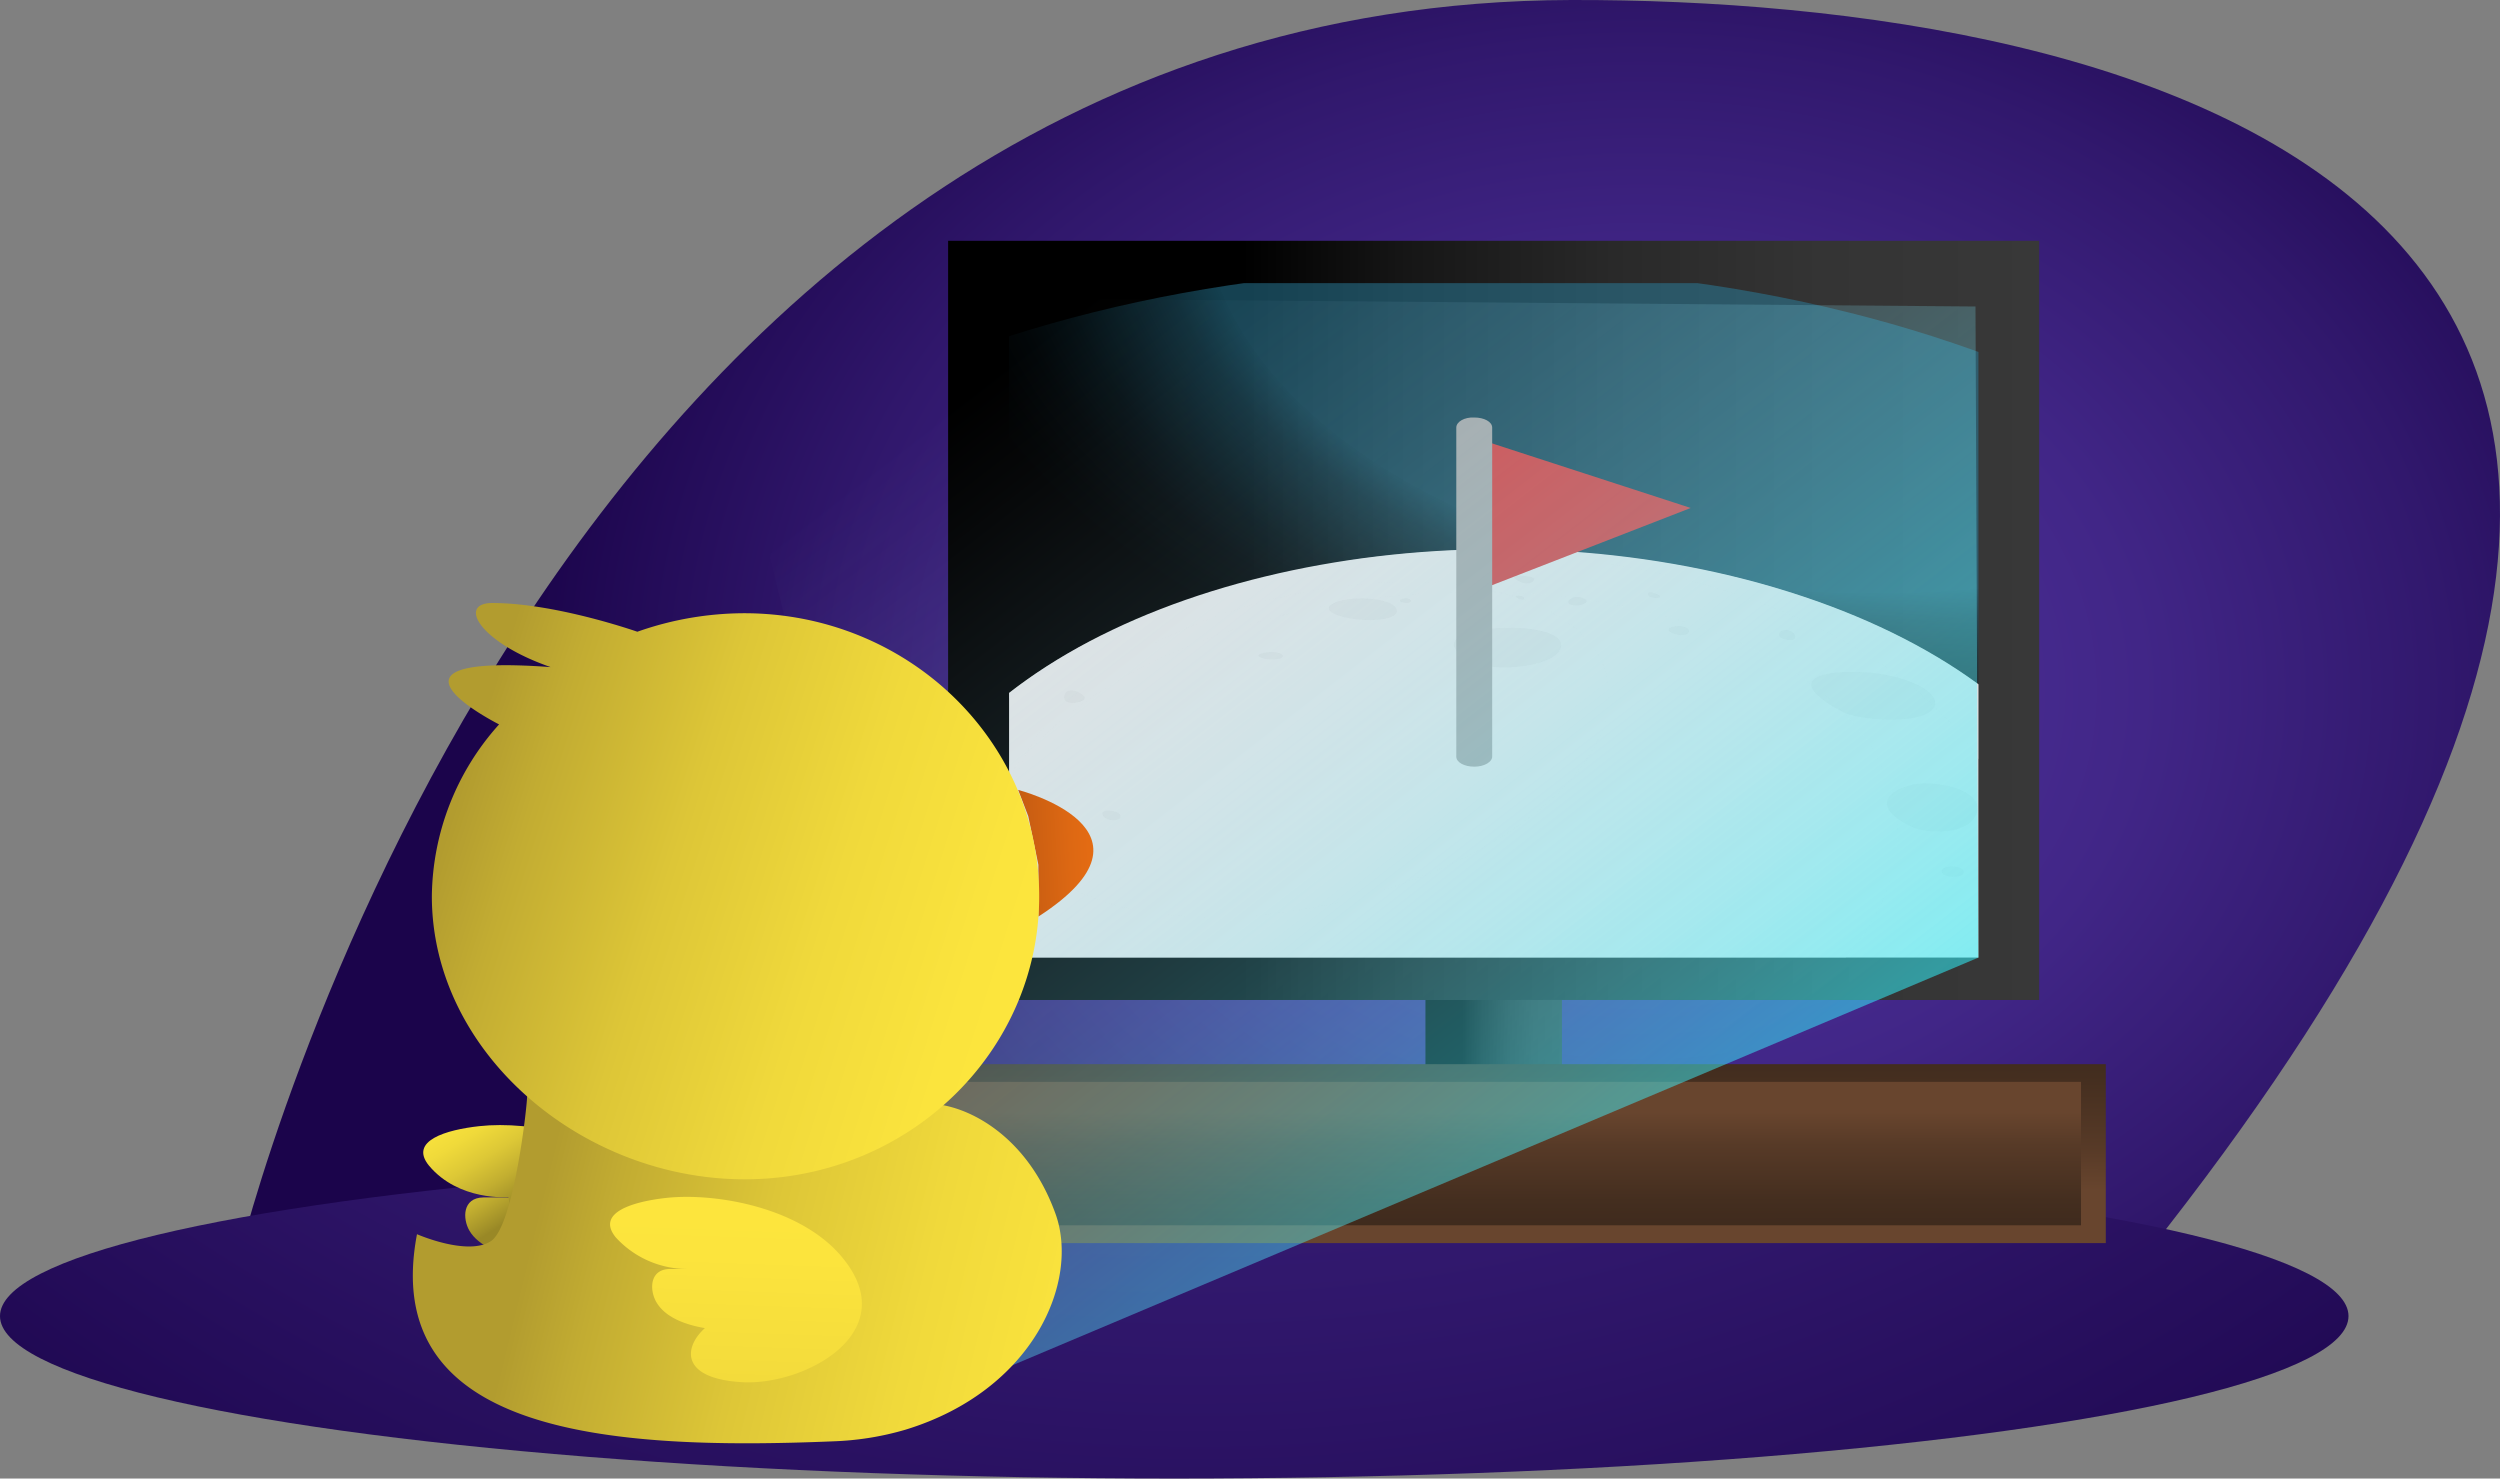 <svg xmlns="http://www.w3.org/2000/svg" xmlns:xlink="http://www.w3.org/1999/xlink" width="530.624" height="313.819" viewBox="0 0 530.624 313.819">
  <rect x="0" y="0" width="530.624" height="313.819" fill="#808080" stroke="none"/>
  <defs>
    <radialGradient id="radial-gradient" cx="0.5" cy="0.5" r="0.678" gradientTransform="translate(0.194) scale(0.611 1)" gradientUnits="objectBoundingBox">
      <stop offset="0" stop-color="#4e329b"/>
      <stop offset="0.19" stop-color="#4b2f96"/>
      <stop offset="0.43" stop-color="#412687"/>
      <stop offset="0.69" stop-color="#31186d"/>
      <stop offset="0.96" stop-color="#1b044b"/>
    </radialGradient>
    <radialGradient id="radial-gradient-2" cx="0.576" cy="-4.444" r="6.996" gradientTransform="translate(0.431) scale(0.138 1)" xlink:href="#radial-gradient"/>
    <linearGradient id="linear-gradient" y1="0.5" x2="1" y2="0.5" gradientUnits="objectBoundingBox">
      <stop offset="0.27"/>
      <stop offset="0.42" stop-color="#161616"/>
      <stop offset="0.61" stop-color="#292929"/>
      <stop offset="0.8" stop-color="#343434"/>
      <stop offset="1" stop-color="#383838"/>
    </linearGradient>
    <linearGradient id="linear-gradient-2" x1="0" y1="0.5" x2="1" y2="0.5" xlink:href="#linear-gradient"/>
    <linearGradient id="linear-gradient-3" x1="0.491" y1="1.246" x2="0.515" y2="-0.764" gradientUnits="objectBoundingBox">
      <stop offset="0.27" stop-color="#68452e"/>
      <stop offset="0.39" stop-color="#573a27"/>
      <stop offset="0.59" stop-color="#442e1f"/>
      <stop offset="0.79" stop-color="#39261b"/>
      <stop offset="1" stop-color="#352419"/>
    </linearGradient>
    <linearGradient id="linear-gradient-4" x1="0.498" y1="-0.311" x2="0.502" y2="1.623" xlink:href="#linear-gradient-3"/>
    <clipPath id="clip-path">
      <rect id="Rectangle_52" data-name="Rectangle 52" width="205.743" height="143.155" fill="none"/>
    </clipPath>
    <radialGradient id="radial-gradient-3" cx="0.498" cy="0.499" r="0.848" gradientTransform="translate(0.414 -0.355) scale(0.589 0.591)" gradientUnits="objectBoundingBox">
      <stop offset="0.69" stop-color="#2982a2"/>
      <stop offset="0.69" stop-color="#28809f"/>
      <stop offset="0.74" stop-color="#1c596f"/>
      <stop offset="0.8" stop-color="#123947"/>
      <stop offset="0.85" stop-color="#0a2028"/>
      <stop offset="0.9" stop-color="#050e12"/>
      <stop offset="0.95" stop-color="#010405"/>
      <stop offset="0.99"/>
    </radialGradient>
    <radialGradient id="radial-gradient-4" cx="0.447" cy="0.428" fx="0.38" r="0.974" gradientTransform="translate(0.518 -0.704) scale(0.589 0.591)" gradientUnits="objectBoundingBox">
      <stop offset="0" stop-color="#fff"/>
      <stop offset="0.67" stop-color="#ededed"/>
      <stop offset="1" stop-color="#e2e2e2"/>
    </radialGradient>
    <radialGradient id="radial-gradient-5" cx="1.294" cy="-1.639" fx="1.294" r="0.569" gradientTransform="translate(0.205) scale(0.589 1)" xlink:href="#radial-gradient-4"/>
    <radialGradient id="radial-gradient-6" cx="0.508" cy="0.497" fx="0.508" r="0.861" gradientTransform="matrix(0.568, 0.134, -0.046, 0.59, 0.557, -0.969)" xlink:href="#radial-gradient-4"/>
    <radialGradient id="radial-gradient-7" cx="2.239" cy="-4.19" fx="2.239" r="0.583" gradientTransform="translate(0.219) scale(0.562 1)" xlink:href="#radial-gradient-4"/>
    <linearGradient id="linear-gradient-5" x1="0.847" y1="0.778" x2="0.22" y2="0.076" gradientUnits="objectBoundingBox">
      <stop offset="0" stop-color="#2af6ff"/>
      <stop offset="0.17" stop-color="#48f2ff" stop-opacity="0.8"/>
      <stop offset="0.47" stop-color="#7aecff" stop-opacity="0.459"/>
      <stop offset="0.72" stop-color="#9fe7ff" stop-opacity="0.212"/>
      <stop offset="0.91" stop-color="#b6e4ff" stop-opacity="0.059"/>
      <stop offset="1" stop-color="#bfe3ff" stop-opacity="0"/>
    </linearGradient>
    <linearGradient id="linear-gradient-6" x1="0.456" y1="0.397" x2="-0.747" y2="-0.927" gradientUnits="objectBoundingBox">
      <stop offset="0" stop-color="#998826"/>
      <stop offset="0.03" stop-color="#9f8e28"/>
      <stop offset="0.22" stop-color="#c2ae30"/>
      <stop offset="0.41" stop-color="#ddc836"/>
      <stop offset="0.6" stop-color="#f0da3a"/>
      <stop offset="0.79" stop-color="#fbe43d"/>
      <stop offset="1" stop-color="#ffe83e"/>
    </linearGradient>
    <linearGradient id="linear-gradient-7" x1="0.408" y1="0.385" x2="-0.021" y2="-0.055" xlink:href="#linear-gradient-6"/>
    <linearGradient id="linear-gradient-8" x1="-0.243" y1="0.405" x2="1.262" y2="0.59" gradientUnits="objectBoundingBox">
      <stop offset="0.3" stop-color="#b29c2f"/>
      <stop offset="0.37" stop-color="#c2ac32"/>
      <stop offset="0.52" stop-color="#ddc637"/>
      <stop offset="0.68" stop-color="#f0d93b"/>
      <stop offset="0.83" stop-color="#fbe43d"/>
      <stop offset="1" stop-color="#ffe83e"/>
    </linearGradient>
    <linearGradient id="linear-gradient-9" x1="-0.817" y1="0.54" x2="1.494" y2="0.441" gradientUnits="objectBoundingBox">
      <stop offset="0.27" stop-color="#b25210"/>
      <stop offset="0.34" stop-color="#c25a11"/>
      <stop offset="0.5" stop-color="#dd6813"/>
      <stop offset="0.66" stop-color="#f07114"/>
      <stop offset="0.83" stop-color="#fb7715"/>
      <stop offset="1" stop-color="#ff7915"/>
    </linearGradient>
    <linearGradient id="linear-gradient-10" x1="-0.332" y1="0.278" x2="1.16" y2="0.685" xlink:href="#linear-gradient-8"/>
    <linearGradient id="linear-gradient-11" x1="0.425" y1="1.675" x2="0.549" y2="-0.477" gradientUnits="objectBoundingBox">
      <stop offset="0" stop-color="#e5cc39"/>
      <stop offset="0.25" stop-color="#f1d93b"/>
      <stop offset="0.62" stop-color="#fce43d"/>
      <stop offset="1" stop-color="#ffe83e"/>
    </linearGradient>
  </defs>
  <g id="about_svg" data-name="about svg" transform="translate(0 0.001)">
    <g id="Layer_2" data-name="Layer 2" transform="translate(0 -0.001)">
      <g id="Layer_4" data-name="Layer 4">
        <path id="Path_467" data-name="Path 467" d="M23.55,267.516S87.511.516,306.492,0c116.55-.279,312.358,40.08,108.525,282.77L351.893,293.5Z" transform="translate(26.979 0.001)" fill="url(#radial-gradient)"/>
        <ellipse id="Ellipse_21" data-name="Ellipse 21" cx="249.234" cy="34.48" rx="249.234" ry="34.48" transform="translate(0 244.859)" fill="url(#radial-gradient-2)"/>
      </g>
      <g id="Layer_3" data-name="Layer 3" transform="translate(149.957 51.11)">
        <rect id="Rectangle_48" data-name="Rectangle 48" width="28.966" height="28.472" transform="translate(152.596 152.424)" fill="url(#linear-gradient)"/>
        <rect id="Rectangle_49" data-name="Rectangle 49" width="231.576" height="161.136" transform="translate(51.28)" fill="url(#linear-gradient-2)"/>
        <rect id="Rectangle_50" data-name="Rectangle 50" width="259.834" height="37.977" transform="translate(37.162 174.76)" fill="url(#linear-gradient-3)"/>
        <rect id="Rectangle_51" data-name="Rectangle 51" width="249.342" height="30.446" transform="translate(42.397 178.515)" fill="url(#linear-gradient-4)"/>
        <g id="Group_163" data-name="Group 163" transform="translate(64.218 8.99)" clip-path="url(#clip-path)">
          <path id="Path_468" data-name="Path 468" d="M460.845,147.57c0,66.879-92.047,121.12-205.593,121.12S49.66,214.449,49.66,147.57,141.707,26.45,255.253,26.45,460.845,80.67,460.845,147.57Z" transform="translate(-157.284 -29.797)" opacity="0.5" fill="url(#radial-gradient-3)"/>
          <path id="Path_469" data-name="Path 469" d="M333.151,167.353c-33.879,37.462-112.9,51.645-176.5,31.691s-87.67-66.514-53.769-104,112.9-51.645,176.5-31.669S367.008,129.955,333.151,167.353Z" transform="translate(-113.912 2.129)" fill="url(#radial-gradient-4)"/>
          <path id="Path_470" data-name="Path 470" d="M183.652,57.042c41.024-5.879,86.039,1.674,115.541,21.778,41.99,28.622,36.647,71.878-11.93,96.553s-122.021,21.585-164.011-7.038C81.606,139.97,86.52,97.208,133.981,72.383l-1.266.622c-54.563,27.786-60.571,76.362-13.432,108.482s129.509,35.639,184.008,7.9S363.8,113.064,316.7,80.966C282.779,57.879,230.576,49.533,183.652,57.042Z" transform="translate(-113.919 2.177)" opacity="0.4" fill="url(#radial-gradient-5)"/>
          <path id="Path_471" data-name="Path 471" d="M275.977,79.541c30.039,24.2,18.023,59.605-27.056,79.066s-106.015,15.663-136.139-8.582-18-59.584,27.056-79.066S245.938,55.36,275.977,79.541Z" transform="translate(-103.942 6.97)" opacity="0.3" fill="url(#radial-gradient-6)"/>
          <path id="Path_472" data-name="Path 472" d="M217.371,65.678c18.345,12.509,9.054,34.931-20.727,50.079s-68.767,17.337-87.112,4.849S100.5,85.675,130.281,70.527,199.048,53.191,217.371,65.678Z" transform="translate(-99.47 5.856)" opacity="0.5" fill="url(#radial-gradient-7)"/>
          <path id="Path_473" data-name="Path 473" d="M109.7,110.037c1.738-3.776,14.891-3.8,25.9.966s7.445,11.629,0,12.874S105.175,119.971,109.7,110.037Z" transform="translate(-89.169 62.835)" fill="#d3d3d3" opacity="0.4"/>
          <path id="Path_474" data-name="Path 474" d="M166.066,120.914c-1.073-3.412,4.956-7.746,14.676-9.012s18.8.622,20.3,5.836-9.14,10.17-17.53,8.776S167.31,124.991,166.066,120.914Z" transform="translate(-24.069 67.664)" fill="#d3d3d3" opacity="0.4"/>
          <path id="Path_475" data-name="Path 475" d="M121.471,119.34c1.373-2.854,12.1-.858,12.187,3S119.969,122.515,121.471,119.34Z" transform="translate(-75.147 75.074)" fill="#d3d3d3" opacity="0.4"/>
          <path id="Path_476" data-name="Path 476" d="M137.066,121.138c2.146,1.352,8.239,2.768,9.527-1.159S130.544,116.847,137.066,121.138Z" transform="translate(-58.837 74.435)" fill="#d3d3d3" opacity="0.4"/>
          <path id="Path_477" data-name="Path 477" d="M160.611,124.831c4.613.322,11.114.493,12.08-3.176s-12.874-3.454-15.985-1.545S156.513,124.552,160.611,124.831Z" transform="translate(-36.144 75.955)" fill="#d3d3d3" opacity="0.4"/>
          <path id="Path_478" data-name="Path 478" d="M192.132,86.788c3,1.395,12.1,1.781,13.6-3.068s-8.582-6.995-13.6-5.965S182.863,82.454,192.132,86.788Z" transform="translate(-0.336 28.689)" fill="#d3d3d3" opacity="0.4"/>
          <path id="Path_479" data-name="Path 479" d="M185.969,75.022c3.347,1.738,15.92,2.661,18.881-.515s-4.913-7.574-15.148-8S174.018,68.778,185.969,75.022Z" transform="translate(-8.913 16.038)" fill="#d3d3d3" opacity="0.4"/>
          <path id="Path_480" data-name="Path 480" d="M149.156,69.743c4.141,1.716,16.307.6,17.38-3.454s-10.728-4.978-17.38-3.583S141.56,66.589,149.156,69.743Z" transform="translate(-49.428 11.04)" fill="#d3d3d3" opacity="0.4"/>
          <path id="Path_481" data-name="Path 481" d="M134.3,63.058c4.57,1.244,11.286.88,11.586-1.03s-4.034-3.047-8.8-2.789S128.679,61.471,134.3,63.058Z" transform="translate(-63.581 7.725)" fill="#d3d3d3" opacity="0.4"/>
          <path id="Path_482" data-name="Path 482" d="M105.36,69.227c.622-1.953,4.12-.386,4.291.644S104.5,71.952,105.36,69.227Z" transform="translate(-93.581 18.142)" fill="#d3d3d3" opacity="0.4"/>
          <path id="Path_483" data-name="Path 483" d="M109.207,81.291c-1.073-1.674,3.5-1.266,3.712,0S110.022,82.557,109.207,81.291Z" transform="translate(-89.253 31.761)" fill="#d3d3d3" opacity="0.4"/>
          <path id="Path_484" data-name="Path 484" d="M103.73,100.558c1.5,1.523,5.9.772,5.536-1.395S102.207,99.035,103.73,100.558Z" transform="translate(-95.598 52.424)" fill="#d3d3d3" opacity="0.4"/>
          <path id="Path_485" data-name="Path 485" d="M100.626,108.324c.622.622,3.926,1.309,4.12-.815S99.1,106.779,100.626,108.324Z" transform="translate(-99.188 61.823)" fill="#d3d3d3" opacity="0.4"/>
          <path id="Path_486" data-name="Path 486" d="M151.173,125.568c2.3.708,4.527-.579,3.712-2.146S146.475,124.13,151.173,125.568Z" transform="translate(-42.734 80.69)" fill="#d3d3d3" opacity="0.4"/>
          <path id="Path_487" data-name="Path 487" d="M147.888,124.4c1.523-.966-2.6-1.352-4.291-.622S145.936,125.649,147.888,124.4Z" transform="translate(-50.134 81.274)" fill="#d3d3d3" opacity="0.4"/>
          <path id="Path_488" data-name="Path 488" d="M140.107,122.96c1.824.687,3.24.279,3.412-.665S136.867,121.715,140.107,122.96Z" transform="translate(-54.668 79.393)" fill="#d3d3d3" opacity="0.4"/>
          <path id="Path_489" data-name="Path 489" d="M147.886,113.317c-.451-.622,4.291-.944,3.819,0S148.7,114.433,147.886,113.317Z" transform="translate(-44.789 69.039)" fill="#d3d3d3" opacity="0.4"/>
          <path id="Path_490" data-name="Path 490" d="M182.34,97.4c0-1.438,3.905-1.33,4.055,0S182.319,98.842,182.34,97.4Z" transform="translate(-5.284 50.3)" fill="#d3d3d3" opacity="0.4"/>
          <path id="Path_491" data-name="Path 491" d="M192.082,86.823c-.172-1.438,4.527-1.523,4.7,0S192.233,88.239,192.082,86.823Z" transform="translate(5.872 38.095)" fill="#d3d3d3" opacity="0.4"/>
          <path id="Path_492" data-name="Path 492" d="M176.015,63.543c-.365-1.652,2.918-1.609,3.39,0S176.208,64.358,176.015,63.543Z" transform="translate(-12.562 11.296)" fill="#d3d3d3" opacity="0.4"/>
          <path id="Path_493" data-name="Path 493" d="M165.905,63.422c-2.553-1.073,1.287-2,2.9-1.159S168.652,64.559,165.905,63.422Z" transform="translate(-25.089 10.859)" fill="#d3d3d3" opacity="0.4"/>
          <path id="Path_494" data-name="Path 494" d="M155.714,60.722c-1.609-.493.493-2.339,2.6-1.416S157.344,61.194,155.714,60.722Z" transform="translate(-36.439 7.551)" fill="#d3d3d3" opacity="0.4"/>
          <path id="Path_495" data-name="Path 495" d="M150.235,57.79c-1.738-1.223,2.146-.858,3.39-.493S152.939,59.7,150.235,57.79Z" transform="translate(-42.568 5.141)" fill="#d3d3d3" opacity="0.4"/>
          <path id="Path_496" data-name="Path 496" d="M163.377,59.578c-1.609-1.953,2.6-.493,2.274,0S163.377,59.578,163.377,59.578Z" transform="translate(-27.431 7.022)" fill="#d3d3d3" opacity="0.4"/>
          <path id="Path_497" data-name="Path 497" d="M150.359,59.458c-1.459-.687,1.266-.751,1.352,0S150.359,59.458,150.359,59.458Z" transform="translate(-42.413 7.399)" fill="#d3d3d3" opacity="0.4"/>
          <path id="Path_498" data-name="Path 498" d="M138.647,59.938c-.751-.343,1.008-1.159,1.931-.536S140.042,60.517,138.647,59.938Z" transform="translate(-55.547 7.692)" fill="#d3d3d3" opacity="0.4"/>
          <path id="Path_499" data-name="Path 499" d="M124.787,65.563c-1.459-.708,2.918-1.588,4.527-.644S127.061,66.572,124.787,65.563Z" transform="translate(-71.554 13.803)" fill="#d3d3d3" opacity="0.4"/>
        </g>
        <path id="Path_500" data-name="Path 500" d="M145.84,43.29l45.938,14.933L145.84,76.075Z" transform="translate(17.119 -1.515)" fill="#d34848"/>
        <path id="Path_501" data-name="Path 501" d="M144.06,43.45v69.818c0,1.244,1.717,2.146,3.819,2.146h0c2.146,0,3.8-1.008,3.8-2.146V43.45c0-1.244-1.7-2.146-3.8-2.146h0C145.777,41.2,144.06,42.205,144.06,43.45Z" transform="translate(15.08 -3.799)" fill="#a8a8a8"/>
        <path id="Path_502" data-name="Path 502" d="M339.83,169.71l-.6-138.2L69.89,29.28l56.151,230.653Z" transform="translate(-69.89 -17.565)" opacity="0.55" fill="url(#linear-gradient-5)"/>
      </g>
      <g id="Layer_2-2" data-name="Layer 2" transform="translate(87.624 127.987)">
        <path id="Path_503" data-name="Path 503" d="M65.071,131.5s-14.2.794-18.173-6.008c-1.438-2.489-1.523-6.973,2.982-7.038H59" transform="translate(-34.901 7.712)" fill="url(#linear-gradient-6)"/>
        <path id="Path_504" data-name="Path 504" d="M59.94,126.583s-10.535.9-16.865-6.694c-4.291-5.278,3.69-7.6,10.728-8.368,10.728-1.18,28.923,2.146,37.548,12.874C104.225,140.186,83.2,151.429,69.9,150.7s-12.445-7.467-7.831-11.565" transform="translate(-39.661 -0.485)" fill="url(#linear-gradient-7)"/>
        <path id="Path_505" data-name="Path 505" d="M130.013,181.726c-48.233,2-96.317-1.781-88.292-43.964,0,0,10.728,4.7,15.684,1.48s7.81-29.717,7.681-30.832c30.3,14.526,45.594,14.526,84.559,1.738,6.308-.579,20.9,4.763,27.593,23.258,5.192,14.419-4.72,37.527-31.777,45.83a61.623,61.623,0,0,1-15.448,2.489Z" transform="translate(-40.839 -3.79)" fill="url(#linear-gradient-8)"/>
        <path id="Path_506" data-name="Path 506" d="M105.011,105.025c28.558-18.452-4.291-26.885-4.291-26.885l2.146,5.579,2.146,10.32Z" transform="translate(27.762 -38.468)" fill="url(#linear-gradient-9)"/>
        <path id="Path_507" data-name="Path 507" d="M49.713,71.862l-.343-.172" transform="translate(-31.065 -45.857)" fill="none" stroke="#000" stroke-miterlimit="10" stroke-width="0.14"/>
        <path id="Path_508" data-name="Path 508" d="M171.628,121.894c0,33.15-27.893,60.077-62.5,60.077S42.72,155.108,42.72,121.894A55.335,55.335,0,0,1,56.988,85.419C53.706,83.724,29.1,70.4,67.931,73.253c-15.169-5.257-19.8-13.6-12.38-13.6,11.543,0,26,4.463,30.79,6.094a68.467,68.467,0,0,1,22.786-3.926C143.65,61.881,171.628,88.745,171.628,121.894Z" transform="translate(-38.684 -59.65)" fill="url(#linear-gradient-10)"/>
        <path id="Path_509" data-name="Path 509" d="M109.828,131.491c-8.582-10.728-26.756-14.032-37.548-12.874-6.973.772-15.019,3.09-10.728,8.368A20.555,20.555,0,0,0,76.571,133.7H73.138c-4.506,0-4.42,4.549-2.961,7.038,1.931,3.326,6.308,4.828,10.3,5.514-4.549,4.1-5.214,10.728,7.917,11.479S122.616,147.3,109.828,131.491Z" transform="translate(-18.487 7.652)" fill="url(#linear-gradient-11)"/>
      </g>
    </g>
  </g>
</svg>

